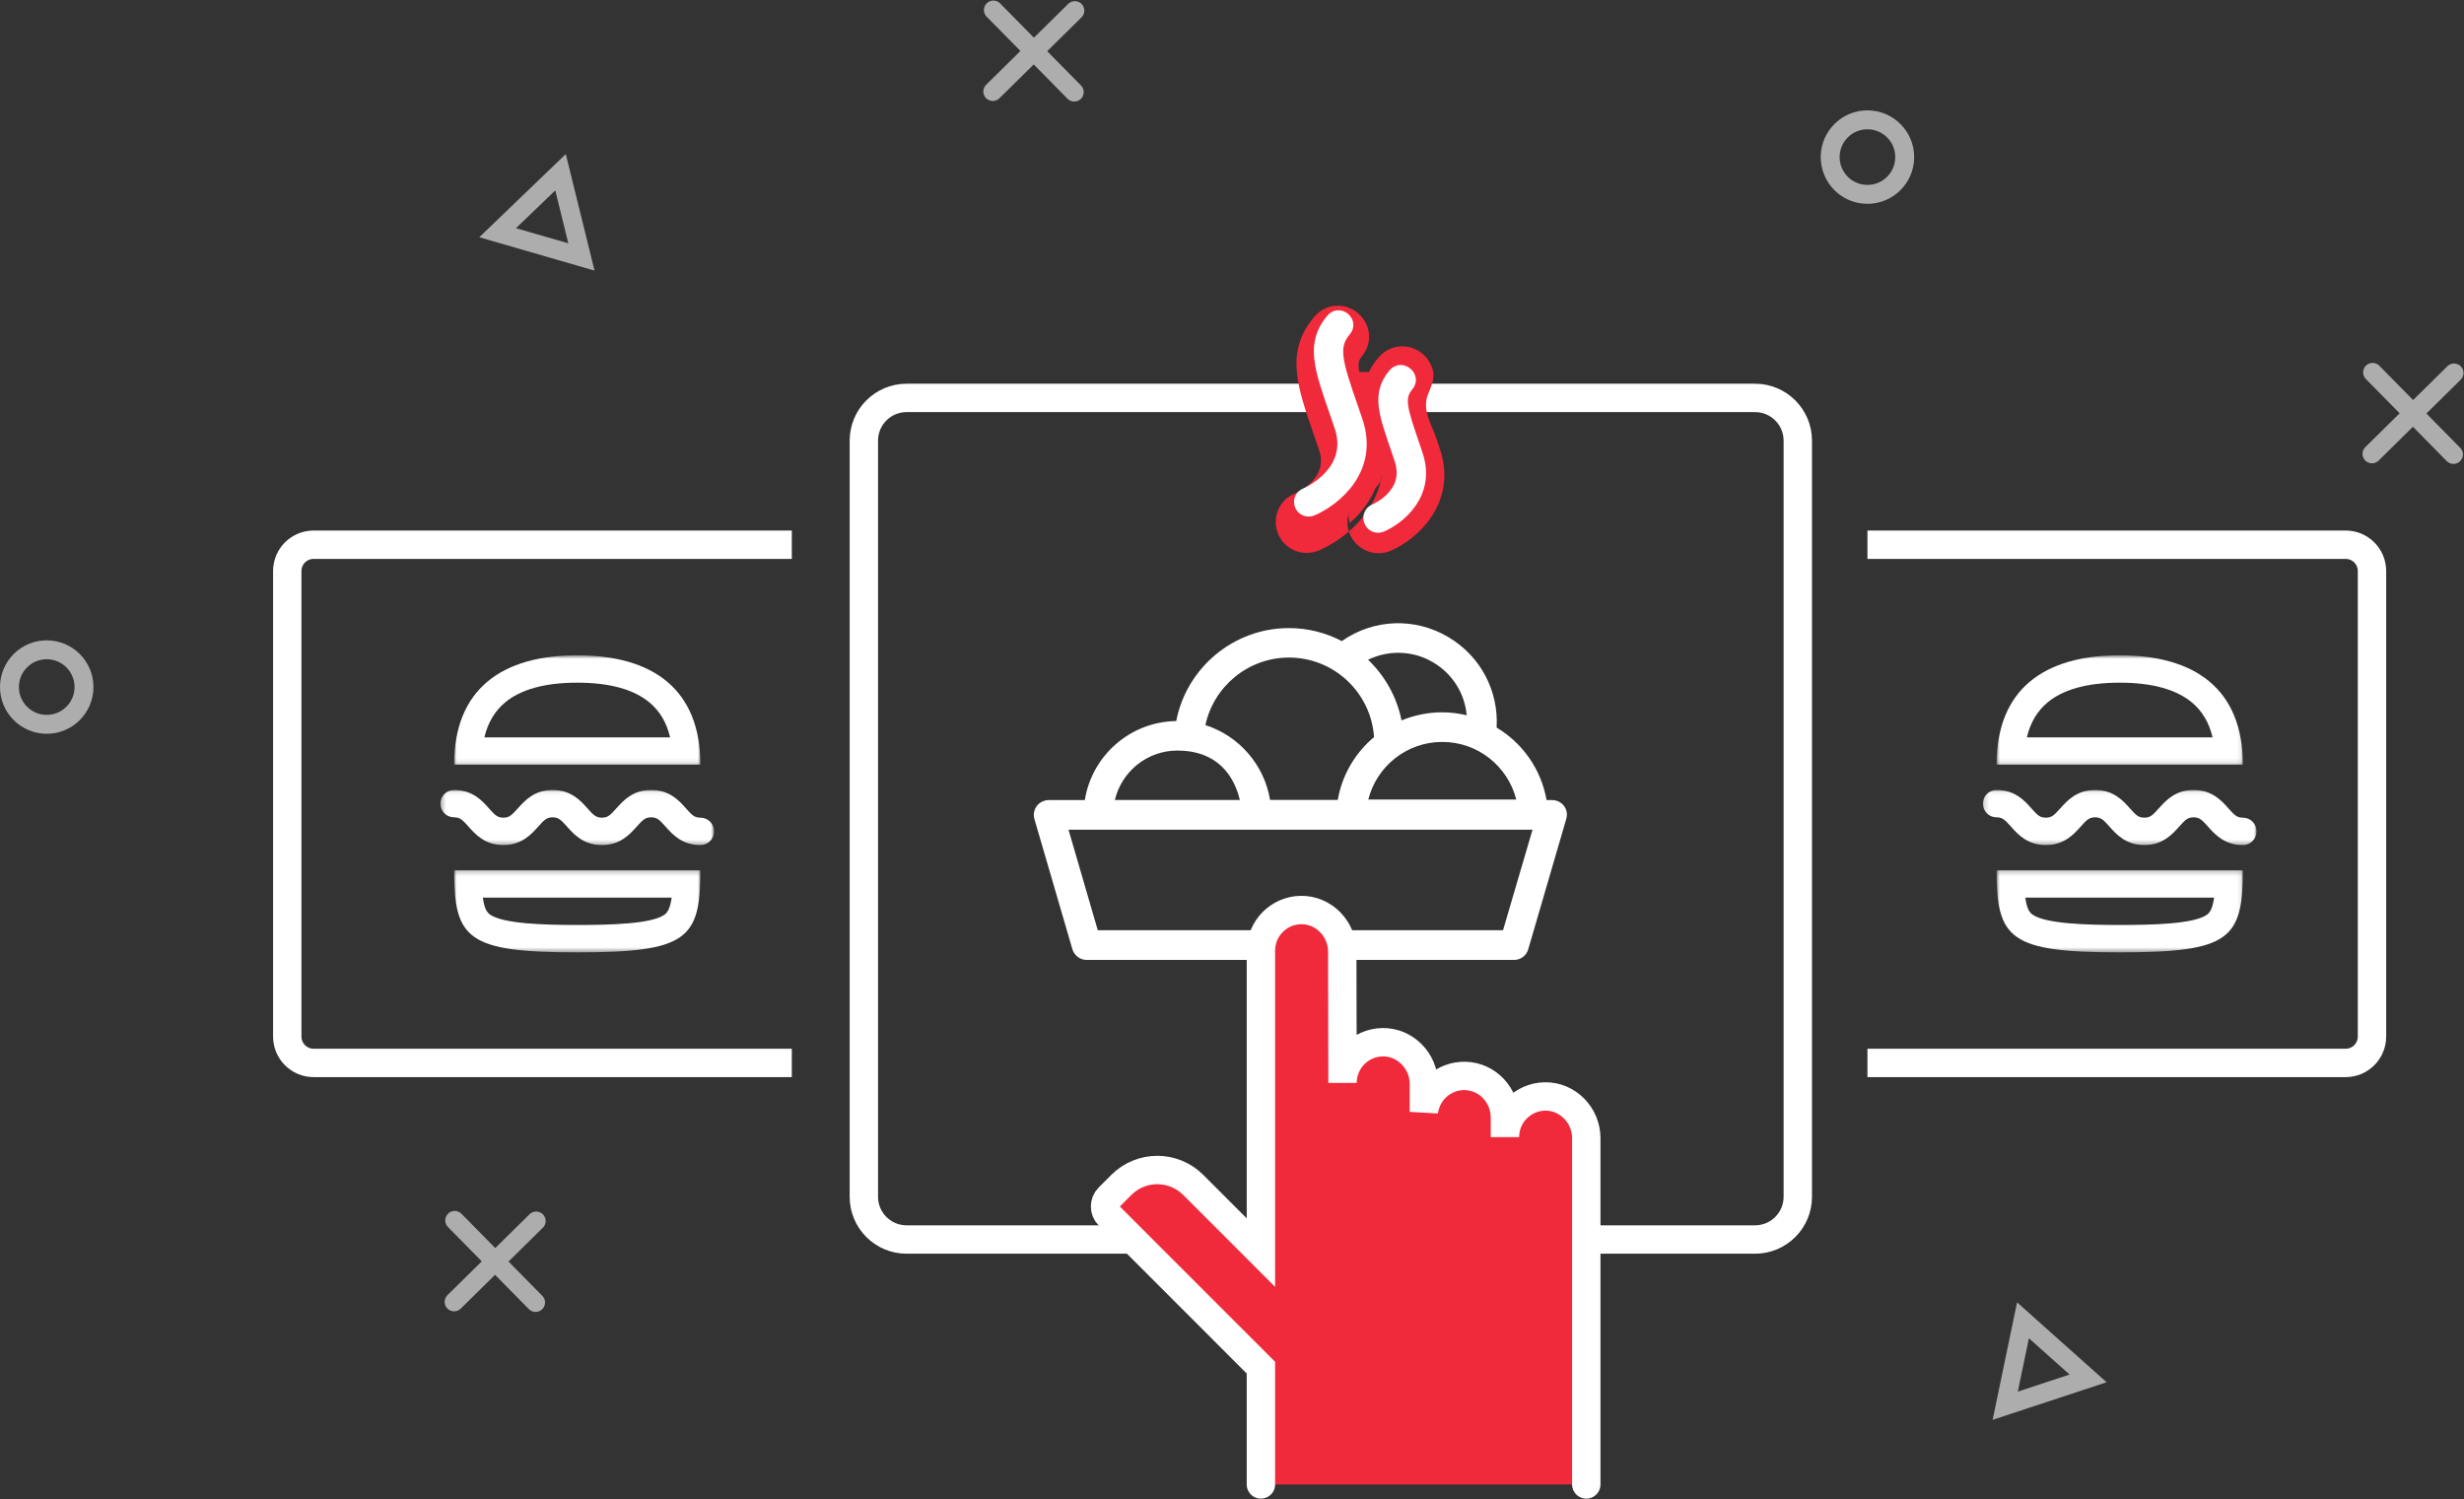 <?xml version="1.0" encoding="UTF-8"?>
<svg width="521px" height="317px" viewBox="0 0 521 317" version="1.1" xmlns="http://www.w3.org/2000/svg" xmlns:xlink="http://www.w3.org/1999/xlink">
    <rect x="0" y="0" width="521" height="317" fill="#333333" stroke="none"/>
    <!-- Generator: Sketch 50.2 (55047) - http://www.bohemiancoding.com/sketch -->
    <title>illusrtation 3</title>
    <desc>Created with Sketch.</desc>
    <defs>
        <polygon id="path-1" points="53.038 0.735 0.961 0.735 0.961 23.884 53.038 23.884 53.038 0.735"></polygon>
        <polygon id="path-3" points="0.961 17.569 53.038 17.569 53.038 0.207 0.961 0.207 0.961 17.569"></polygon>
        <polygon id="path-5" points="58.173 11.699 58.173 0.057 0.309 0.057 0.309 11.699 58.173 11.699"></polygon>
        <polygon id="path-7" points="52.909 0.735 0.832 0.735 0.832 23.884 52.909 23.884 52.909 0.735"></polygon>
        <polygon id="path-9" points="0.832 17.569 52.909 17.569 52.909 0.207 0.832 0.207 0.832 17.569"></polygon>
        <polygon id="path-11" points="58.044 11.699 58.044 0.057 0.181 0.057 0.181 11.699 58.044 11.699"></polygon>
    </defs>
    <g id="RTL" stroke="none" stroke-width="1" fill="none" fill-rule="evenodd">
        <g id="onboarding-3" transform="translate(-115, -272)">
            <g id="top">
                <g id="illusrtation-3" transform="translate(117, 274)">
                    <path d="M369.096,260.105 L189.695,260.105 C184.702,260.105 180.656,256.056 180.656,251.062 L180.656,91.184 C180.656,86.19 184.702,82.142 189.695,82.142 L369.096,82.142 C374.089,82.142 378.136,86.19 378.136,91.184 L378.136,251.062 C378.136,256.056 374.089,260.105 369.096,260.105" id="Fill-1"></path>
                    <path d="M369.096,260.105 L189.695,260.105 C184.702,260.105 180.656,256.056 180.656,251.062 L180.656,91.184 C180.656,86.19 184.702,82.142 189.695,82.142 L369.096,82.142 C374.089,82.142 378.136,86.19 378.136,91.184 L378.136,251.062 C378.136,256.056 374.089,260.105 369.096,260.105 Z" id="Stroke-3" stroke="#FFFFFF" stroke-width="6"></path>
                    <path d="M15.76,143.343 C15.728,147.696 12.173,151.199 7.822,151.166 C3.469,151.134 -0.032,147.58 0,143.226 C0.032,138.874 3.586,135.371 7.939,135.403 C12.29,135.436 15.793,138.99 15.76,143.343 Z" id="Stroke-5" stroke="#FFFFFF" stroke-width="4" opacity="0.6" stroke-linecap="round"></path>
                    <path d="M400.742,31.277 C400.709,35.631 397.155,39.133 392.803,39.1 C388.451,39.068 384.949,35.514 384.982,31.161 C385.013,26.808 388.567,23.305 392.92,23.338 C397.271,23.37 400.774,26.924 400.742,31.277 Z" id="Stroke-7" stroke="#FFFFFF" stroke-width="4" opacity="0.6" stroke-linecap="round"></path>
                    <g id="Group-13" opacity="0.6" transform="translate(207.424, 0.02)" stroke="#FFFFFF" stroke-linecap="round" stroke-width="4">
                        <path d="M0.623,0.101 L17.721,17.456" id="Stroke-9"></path>
                        <path d="M17.848,0.228 L0.496,17.329" id="Stroke-11"></path>
                    </g>
                    <g id="Group-18" opacity="0.6" transform="translate(93.061, 255.827)" stroke="#FFFFFF" stroke-linecap="round" stroke-width="4">
                        <path d="M1.087,0.236 L18.185,17.592" id="Stroke-14"></path>
                        <path d="M18.312,0.364 L0.96,17.464" id="Stroke-16"></path>
                    </g>
                    <g id="Group-23" opacity="0.6" transform="translate(498.939, 76.399)" stroke="#FFFFFF" stroke-linecap="round" stroke-width="4">
                        <path d="M0.733,0.341 L17.83,17.696" id="Stroke-19"></path>
                        <path d="M17.957,0.468 L0.605,17.569" id="Stroke-21"></path>
                    </g>
                    <path d="M315.808,194.704 L230.119,194.704 L223.93,173.446 L322.045,173.446 L315.808,194.704 Z M246.958,156.71 C255.278,156.71 258.899,161.882 260.159,167.161 L233.735,167.161 C235.154,161.166 240.545,156.71 246.958,156.71 L246.958,156.71 Z M270.543,137.045 C280.065,137.045 287.891,144.453 288.537,153.863 C284.455,157.284 281.767,161.965 280.857,167.156 L266.545,167.156 C265.349,159.764 259.999,153.596 252.875,151.33 C254.632,143.145 261.935,137.045 270.543,137.045 L270.543,137.045 Z M301.076,138.086 C305.183,140.524 307.709,144.68 308.128,149.247 C306.465,148.846 304.733,148.626 302.934,148.626 C299.892,148.626 297.01,149.247 294.347,150.336 C293.347,145.341 290.821,140.903 287.27,137.506 C291.65,135.405 296.797,135.534 301.076,138.086 L301.076,138.086 Z M318.607,167.073 L287.318,167.073 C289.092,160.035 295.437,154.888 302.964,154.888 C310.484,154.888 316.832,160.035 318.607,167.073 L318.607,167.073 Z M328.702,168.427 C328.104,167.628 327.193,167.184 326.193,167.184 L325.015,167.184 C323.862,160.64 319.914,155.111 314.454,151.851 C314.898,144.104 311.08,136.785 304.289,132.742 C297.187,128.504 288.425,128.858 281.72,133.565 C278.371,131.812 274.573,130.812 270.537,130.812 C258.798,130.812 248.882,139.246 246.704,150.473 C236.941,150.603 228.865,157.816 227.378,167.184 L219.734,167.184 C218.759,167.184 217.83,167.653 217.226,168.427 C216.628,169.228 216.45,170.251 216.717,171.18 L224.753,198.722 C225.155,200.053 226.373,200.984 227.745,200.984 L318.146,200.984 C319.542,200.984 320.762,200.072 321.141,198.722 L329.174,171.18 C329.477,170.221 329.282,169.203 328.702,168.427 L328.702,168.427 Z" id="Fill-24" fill="#FFFFFF"></path>
                    <g id="Group-29" transform="translate(392.424, 112.284)">
                        <path d="M0.437,0.904 L101.559,0.904 C104.632,0.904 107.121,3.394 107.121,6.466 L107.121,104.905 C107.121,107.978 104.632,110.479 101.559,110.479 L0.437,110.479" id="Fill-26"></path>
                        <path d="M0.437,0.904 L101.559,0.904 C104.632,0.904 107.121,3.394 107.121,6.466 L107.121,104.905 C107.121,107.978 104.632,110.479 101.559,110.479 L0.437,110.479" id="Stroke-28" stroke="#FFFFFF" stroke-width="6"></path>
                    </g>
                    <g id="Group-33" transform="translate(58.303, 112.284)">
                        <path d="M107.12,0.904 L5.998,0.904 C2.926,0.904 0.437,3.394 0.437,6.466 L0.437,104.905 C0.437,107.978 2.926,110.479 5.998,110.479 L107.12,110.479" id="Fill-30"></path>
                        <path d="M107.12,0.904 L5.998,0.904 C2.926,0.904 0.437,3.394 0.437,6.466 L0.437,104.905 C0.437,107.978 2.926,110.479 5.998,110.479 L107.12,110.479" id="Stroke-32" stroke="#FFFFFF" stroke-width="6"></path>
                    </g>
                    <g id="Group-43" transform="translate(90.818, 135.834)">
                        <g id="Group-36" transform="translate(2.242, 0)">
                            <mask id="mask-2" fill="white">
                                <use xlink:href="#path-1"></use>
                            </mask>
                            <g id="Clip-35"></g>
                            <path d="M7.359,18.097 C8.097,14.978 9.544,12.567 11.699,10.733 C15.04,7.936 20.185,6.522 26.999,6.522 C33.813,6.522 38.957,7.936 42.3,10.733 C44.455,12.532 45.9,14.978 46.638,18.097 L7.359,18.097 Z M26.999,0.734 C11.025,0.734 0.961,7.907 0.961,23.884 L53.038,23.884 C53.038,7.907 42.974,0.734 26.999,0.734 L26.999,0.734 Z" id="Fill-34" fill="#FFFFFF" mask="url(#mask-2)"></path>
                        </g>
                        <g id="Group-39" transform="translate(2.242, 45.979)">
                            <mask id="mask-4" fill="white">
                                <use xlink:href="#path-3"></use>
                            </mask>
                            <g id="Clip-38"></g>
                            <path d="M46.962,5.994 C46.638,8.212 46.128,9.115 45.419,9.626 C42.656,11.555 34.135,11.782 26.999,11.782 C19.896,11.782 11.376,11.526 8.579,9.597 C7.871,9.115 7.325,8.212 7.035,5.994 L46.962,5.994 Z M26.999,17.57 C50.207,17.57 53.038,14.806 53.038,0.207 L0.961,0.207 C0.961,14.71 3.757,17.57 26.999,17.57 L26.999,17.57 Z" id="Fill-37" fill="#FFFFFF" mask="url(#mask-4)"></path>
                        </g>
                        <g id="Group-42" transform="translate(0, 29.157)">
                            <mask id="mask-6" fill="white">
                                <use xlink:href="#path-5"></use>
                            </mask>
                            <g id="Clip-41"></g>
                            <path d="M55.28,5.912 C54.059,5.912 53.544,5.43 52.227,3.949 C50.78,2.309 48.757,0.057 44.864,0.057 C40.973,0.057 38.982,2.309 37.501,3.949 C36.185,5.43 35.669,5.912 34.449,5.912 C33.228,5.912 32.712,5.43 31.397,3.949 C29.949,2.309 27.926,0.057 24.033,0.057 C20.142,0.057 18.151,2.309 16.67,3.949 C15.354,5.43 14.838,5.912 13.619,5.912 C12.398,5.912 11.883,5.43 10.566,3.949 C9.118,2.309 7.095,0.057 3.203,0.057 C1.596,0.057 0.309,1.345 0.309,2.951 C0.309,4.556 1.596,5.843 3.203,5.843 C4.423,5.843 4.939,6.327 6.255,7.807 C7.702,9.446 9.726,11.699 13.619,11.699 C17.51,11.699 19.501,9.446 20.982,7.807 C22.297,6.327 22.814,5.843 24.033,5.843 C25.254,5.843 25.77,6.327 27.086,7.807 C28.532,9.446 30.557,11.699 34.449,11.699 C38.34,11.699 40.331,9.446 41.813,7.807 C43.128,6.327 43.644,5.843 44.864,5.843 C46.085,5.843 46.599,6.327 47.917,7.807 C49.363,9.446 51.388,11.699 55.28,11.699 C56.885,11.699 58.174,10.412 58.174,8.806 C58.174,7.199 56.885,5.912 55.28,5.912" id="Fill-40" fill="#FFFFFF" mask="url(#mask-6)"></path>
                        </g>
                    </g>
                    <g id="Group-53" transform="translate(417.091, 135.834)">
                        <g id="Group-46" transform="translate(2.242, 0)">
                            <mask id="mask-8" fill="white">
                                <use xlink:href="#path-7"></use>
                            </mask>
                            <g id="Clip-45"></g>
                            <path d="M7.23,18.097 C7.968,14.978 9.414,12.567 11.569,10.733 C14.911,7.936 20.056,6.522 26.87,6.522 C33.684,6.522 38.828,7.936 42.171,10.733 C44.326,12.532 45.771,14.978 46.509,18.097 L7.23,18.097 Z M26.87,0.734 C10.896,0.734 0.832,7.907 0.832,23.884 L52.909,23.884 C52.909,7.907 42.845,0.734 26.87,0.734 L26.87,0.734 Z" id="Fill-44" fill="#FFFFFF" mask="url(#mask-8)"></path>
                        </g>
                        <g id="Group-49" transform="translate(2.242, 45.979)">
                            <mask id="mask-10" fill="white">
                                <use xlink:href="#path-9"></use>
                            </mask>
                            <g id="Clip-48"></g>
                            <path d="M46.833,5.994 C46.509,8.212 45.999,9.115 45.29,9.626 C42.527,11.555 34.006,11.782 26.87,11.782 C19.767,11.782 11.247,11.526 8.45,9.597 C7.742,9.115 7.196,8.212 6.906,5.994 L46.833,5.994 Z M26.87,17.57 C50.077,17.57 52.909,14.806 52.909,0.207 L0.832,0.207 C0.832,14.71 3.628,17.57 26.87,17.57 L26.87,17.57 Z" id="Fill-47" fill="#FFFFFF" mask="url(#mask-10)"></path>
                        </g>
                        <g id="Group-52" transform="translate(0, 29.157)">
                            <mask id="mask-12" fill="white">
                                <use xlink:href="#path-11"></use>
                            </mask>
                            <g id="Clip-51"></g>
                            <path d="M55.151,5.912 C53.93,5.912 53.415,5.43 52.098,3.949 C50.651,2.309 48.628,0.057 44.735,0.057 C40.844,0.057 38.853,2.309 37.372,3.949 C36.055,5.43 35.54,5.912 34.32,5.912 C33.099,5.912 32.583,5.43 31.268,3.949 C29.82,2.309 27.797,0.057 23.904,0.057 C20.013,0.057 18.022,2.309 16.541,3.949 C15.224,5.43 14.709,5.912 13.489,5.912 C12.269,5.912 11.754,5.43 10.437,3.949 C8.989,2.309 6.966,0.057 3.074,0.057 C1.467,0.057 0.18,1.345 0.18,2.951 C0.18,4.556 1.467,5.843 3.074,5.843 C4.294,5.843 4.81,6.327 6.126,7.807 C7.573,9.446 9.597,11.699 13.489,11.699 C17.381,11.699 19.372,9.446 20.853,7.807 C22.168,6.327 22.685,5.843 23.904,5.843 C25.125,5.843 25.641,6.327 26.957,7.807 C28.403,9.446 30.428,11.699 34.32,11.699 C38.21,11.699 40.202,9.446 41.684,7.807 C42.999,6.327 43.515,5.843 44.735,5.843 C45.956,5.843 46.47,6.327 47.788,7.807 C49.234,9.446 51.259,11.699 55.151,11.699 C56.756,11.699 58.045,10.412 58.045,8.806 C58.045,7.199 56.756,5.912 55.151,5.912" id="Fill-50" fill="#FFFFFF" mask="url(#mask-12)"></path>
                        </g>
                    </g>
                    <g id="Group-57" transform="translate(230.97, 189.663)">
                        <path d="M102.441,122.236 L102.441,48.987 C102.442,44.165 98.496,40.102 93.675,40.194 C89.002,40.283 85.242,44.099 85.242,48.794 L85.242,44.652 C85.242,39.953 81.557,35.97 76.862,35.852 C72.351,35.74 68.605,39.101 68.102,43.451 L68.102,37.52 C68.102,32.697 64.156,28.635 59.335,28.725 C54.663,28.814 50.901,32.63 50.901,37.326 L50.842,9.565 C50.842,4.743 46.896,0.68 42.076,0.77 C37.403,0.859 33.642,4.676 33.642,9.371 L33.642,73.208 L19.335,58.897 C15.137,54.698 8.33,54.698 4.132,58.897 L1.471,61.557 C0.422,62.608 0.422,64.309 1.471,65.359 L33.642,97.536 L33.642,122.236" id="Fill-54" fill="#F0293B"></path>
                        <path d="M102.441,122.236 L102.441,48.987 C102.442,44.165 98.496,40.102 93.675,40.194 C89.002,40.283 85.242,44.099 85.242,48.794 L85.242,44.652 C85.242,39.953 81.557,35.97 76.862,35.852 C72.351,35.74 68.605,39.101 68.102,43.451 L68.102,37.52 C68.102,32.697 64.156,28.635 59.335,28.725 C54.663,28.814 50.901,32.63 50.901,37.326 L50.842,9.565 C50.842,4.743 46.896,0.68 42.076,0.77 C37.403,0.859 33.642,4.676 33.642,9.371 L33.642,73.208 L19.335,58.897 C15.137,54.698 8.33,54.698 4.132,58.897 L1.471,61.557 C0.422,62.608 0.422,64.309 1.471,65.359 L33.642,97.536 L33.642,122.236" id="Stroke-56" stroke="#FFFFFF" stroke-width="6" stroke-linecap="round"></path>
                    </g>
                    <path d="M289.628,98.689 C289.146,100.763 288.26,102.771 286.959,104.655 C285.995,106.056 284.784,107.391 283.416,108.58 C282.486,105.686 283.887,102.479 286.746,101.245 C287.711,100.819 289.078,100.001 289.628,98.689" id="Fill-58" fill="#F0293B"></path>
                    <path d="M292.018,114.477 C291.149,114.833 290.329,114.991 289.497,114.991 C286.829,114.991 284.394,113.339 283.402,110.878 C283.341,110.719 283.28,110.548 283.219,110.388 C284.712,109.091 286.034,107.634 287.086,106.105 C288.505,104.048 289.473,101.857 289.998,99.592 C290.158,99.189 290.255,98.736 290.255,98.233 C290.182,98.686 290.096,99.139 289.998,99.592 C289.399,101.024 287.906,101.918 286.853,102.384 C283.733,103.729 282.203,107.23 283.219,110.388 C281.309,112.041 279.118,113.436 276.879,114.392 C276.071,114.746 275.202,114.918 274.297,114.918 C271.14,114.918 268.508,112.764 267.884,109.678 C267.259,106.595 268.85,103.595 271.738,102.371 C272.938,101.857 278.911,98.932 276.892,93.093 L275.973,90.412 C272.191,79.555 269.694,72.381 275.876,65.012 C277.161,63.482 278.935,62.638 280.856,62.638 C283.427,62.638 285.788,64.155 286.89,66.518 C287.955,68.782 287.588,71.427 285.935,73.397 C285.335,74.107 285.066,74.805 285.422,76.666 L287.453,76.666 C287.942,75.625 288.616,74.597 289.497,73.568 C290.83,72.051 292.581,71.23 294.478,71.23 C297.097,71.23 299.483,72.785 300.585,75.197 C301.742,77.73 300.73,79.3 299.883,81.553 C298.697,84.711 300.702,87.757 301.698,90.644 L302.433,92.86 C306.19,103.864 298.26,111.82 292.018,114.477" id="Fill-60" fill="#F0293B"></path>
                    <path d="M274.736,106.229 L274.736,106.229 C275.02,106.229 275.298,106.171 275.554,106.063 C280.442,103.982 288.707,97.329 285.1,86.851 L284.218,84.272 C280.756,74.333 279.897,71.319 282.645,68.053 C284.434,65.918 281.202,63.257 279.414,65.392 C275.03,70.611 276.771,75.623 280.253,85.624 L281.135,88.181 C284.385,97.621 274.337,102.049 273.898,102.236 C271.79,103.126 272.445,106.25 274.736,106.229" id="Fill-62" fill="#FFFFFF"></path>
                    <path d="M274.736,106.229 L274.736,106.229 C275.02,106.229 275.298,106.171 275.554,106.063 C280.442,103.982 288.707,97.329 285.1,86.851 L284.218,84.272 C280.756,74.333 279.897,71.319 282.645,68.053 C284.434,65.918 281.202,63.257 279.414,65.392 C275.03,70.611 276.771,75.623 280.253,85.624 L281.135,88.181 C284.385,97.621 274.337,102.049 273.898,102.236 C271.79,103.126 272.445,106.25 274.736,106.229 Z" id="Stroke-64" stroke="#FFFFFF" stroke-width="2"></path>
                    <path d="M287.436,108.325 L287.436,108.325 C286.985,107.275 287.467,106.058 288.526,105.601 C289.324,105.246 296.162,102.045 293.833,95.205 L293.142,93.126 C290.498,85.433 288.945,81.212 292.575,76.949 C294.447,74.802 297.698,77.589 295.827,79.735 C293.855,82.084 294.526,84.372 297.126,91.919 L297.819,93.998 C300.713,102.482 294.086,107.847 290.183,109.51 C289.093,109.946 287.855,109.41 287.436,108.325" id="Fill-66" fill="#FFFFFF"></path>
                    <path d="M287.436,108.325 L287.436,108.325 C286.985,107.275 287.467,106.058 288.526,105.601 C289.324,105.246 296.162,102.045 293.833,95.205 L293.142,93.126 C290.498,85.433 288.945,81.212 292.575,76.949 C294.447,74.802 297.698,77.589 295.827,79.735 C293.855,82.084 294.526,84.372 297.126,91.919 L297.819,93.998 C300.713,102.482 294.086,107.847 290.183,109.51 C289.093,109.946 287.855,109.41 287.436,108.325 Z" id="Stroke-68" stroke="#FFFFFF" stroke-width="2"></path>
                    <polygon id="Stroke-70" stroke="#FFFFFF" stroke-width="4" opacity="0.6" stroke-linecap="round" points="425.751 277.188 439.514 289.475 421.995 295.252"></polygon>
                    <polygon id="Stroke-72" stroke="#FFFFFF" stroke-width="4" opacity="0.6" stroke-linecap="round" points="120.942 52.338 103.222 47.209 116.523 34.424"></polygon>
                </g>
            </g>
        </g>
    </g>
</svg>